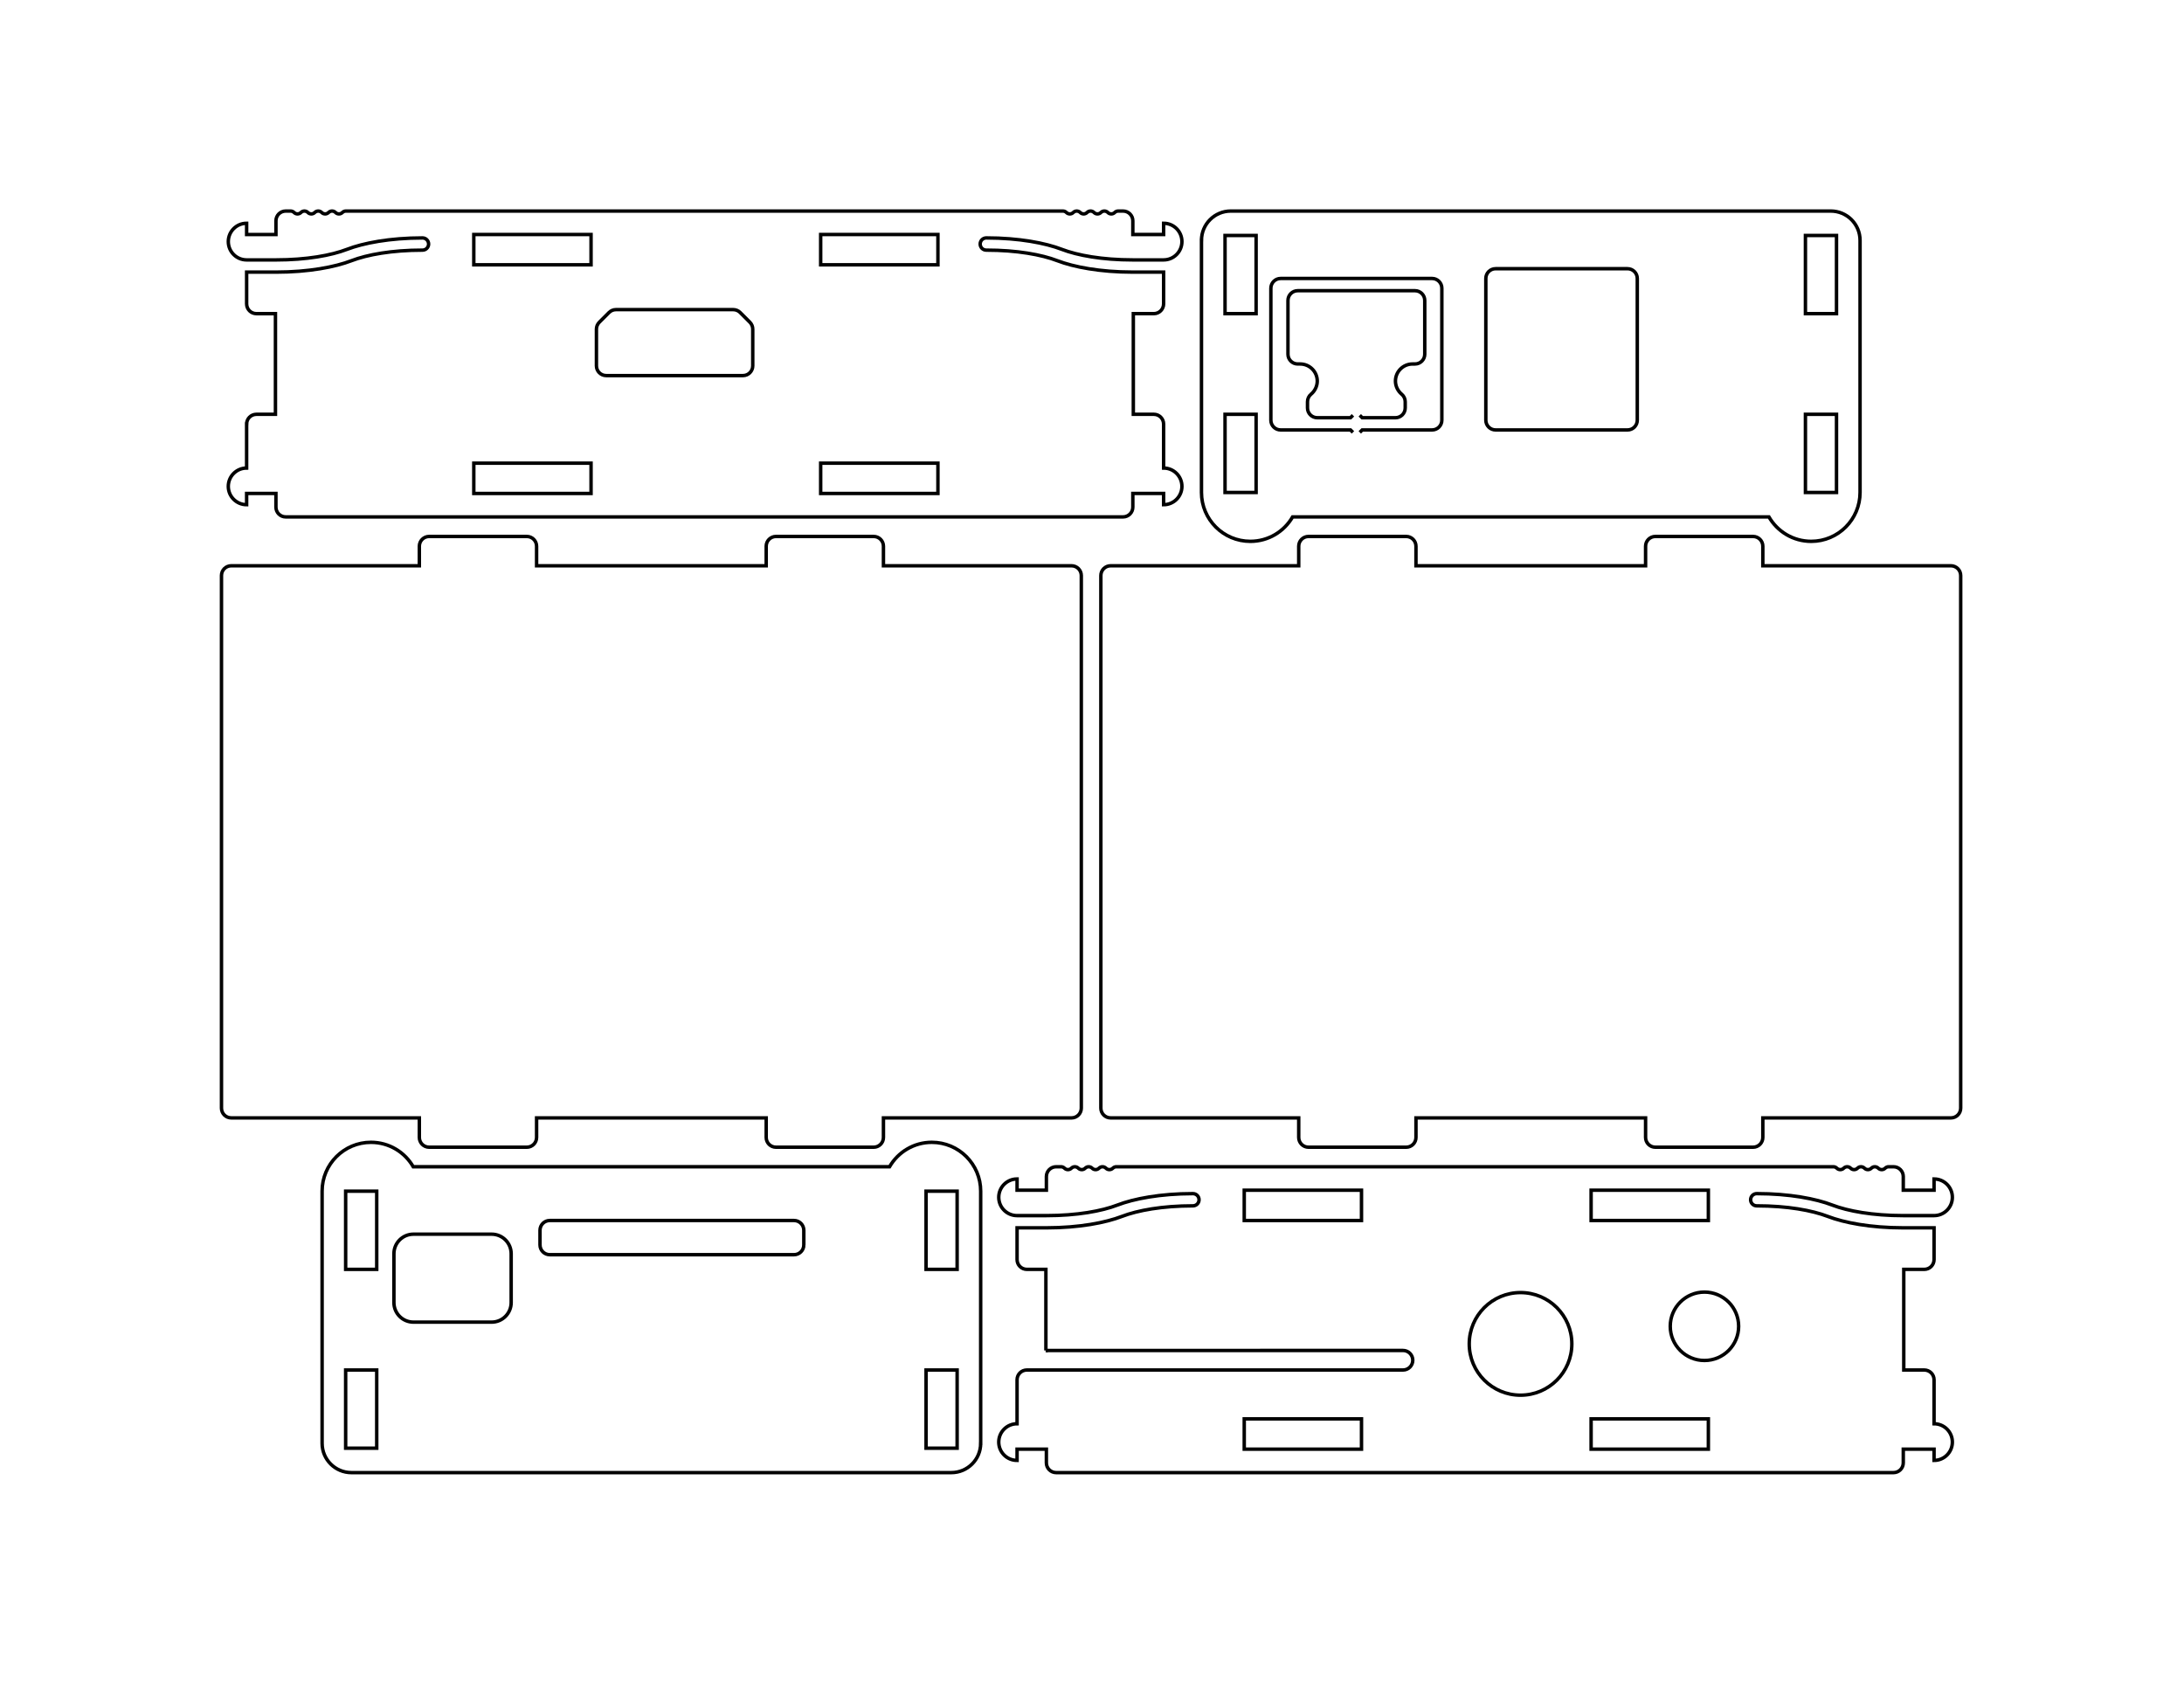 <?xml version="1.0" encoding="UTF-8" standalone="no"?>
<!-- Generator: Adobe Illustrator 15.1.0, SVG Export Plug-In  -->

<svg
   xmlns:dc="http://purl.org/dc/elements/1.1/"
   xmlns:cc="http://creativecommons.org/ns#"
   xmlns:rdf="http://www.w3.org/1999/02/22-rdf-syntax-ns#"
   xmlns:svg="http://www.w3.org/2000/svg"
   xmlns="http://www.w3.org/2000/svg"
   xmlns:sodipodi="http://sodipodi.sourceforge.net/DTD/sodipodi-0.dtd"
   xmlns:inkscape="http://www.inkscape.org/namespaces/inkscape"
   version="1.1"
   x="0px"
   y="0px"
   width="792px"
   height="612px"
   viewBox="-142.884 -121.767 792 612"
   overflow="visible"
   enable-background="new -142.884 -121.767 792 612"
   xml:space="preserve"
   id="svg2"
   inkscape:version="0.91 r13725"
   sodipodi:docname="adafruit_pi_box.svg"><sodipodi:namedview
     pagecolor="#ffffff"
     bordercolor="#666666"
     borderopacity="1"
     objecttolerance="10"
     gridtolerance="10"
     guidetolerance="10"
     inkscape:pageopacity="0"
     inkscape:pageshadow="2"
     inkscape:window-width="1920"
     inkscape:window-height="1017"
     id="namedview610"
     showgrid="false"
     inkscape:zoom="1.4545455"
     inkscape:cx="388.17812"
     inkscape:cy="328.27733"
     inkscape:window-x="-8"
     inkscape:window-y="-8"
     inkscape:window-maximized="1"
     inkscape:current-layer="svg2" /><defs
     id="defs4" /><path
     d="m -53.447,32.001 c 0,-1.956 1.585,-3.544 3.542,-3.544 l 6.91,0 0,-36.494 -6.91,0 c -1.958,0 -3.542,-1.587 -3.542,-3.544 l 0,-11.516 10.63,0 c 11.926,0 21.519,-1.884 27.369,-4.135 5.725,-2.203 14.675,-3.837 25.781,-3.837 1.224,0 2.214,-0.991 2.214,-2.214 l 0,0 c 0,-1.224 -0.991,-2.214 -2.214,-2.214 -11.926,0 -21.521,1.883 -27.37,4.134 -5.725,2.203 -14.675,3.839 -25.779,3.839 l -10.63,-0.001 c -3.67,0 -6.645,-2.974 -6.645,-6.643 0,-3.669 2.976,-6.643 6.645,-6.643 l 0,4.075 10.63,0 0,-4.964 c 0,-1.956 1.585,-3.542 3.542,-3.542 l 1.772,0 c 0.451,0 0.906,0.174 1.252,0.519 0.691,0.693 1.811,0.693 2.505,0 0.691,-0.693 1.814,-0.693 2.505,0.001 0.691,0.691 1.814,0.691 2.505,-0.001 0.691,-0.693 1.814,-0.693 2.505,0.001 0.694,0.691 1.814,0.691 2.505,-0.001 0.694,-0.693 1.814,-0.693 2.507,0.001 0.691,0.691 1.811,0.691 2.505,-0.001 0.344,-0.345 0.799,-0.519 1.252,-0.519 l 260.033,0 c 0.454,0 0.909,0.174 1.252,0.519 0.694,0.693 1.814,0.693 2.505,0.001 0.694,-0.694 1.814,-0.694 2.507,-0.001 0.691,0.693 1.811,0.693 2.504,0.001 0.691,-0.694 1.814,-0.694 2.505,-0.001 0.693,0.693 1.815,0.693 2.506,0.001 0.691,-0.694 1.814,-0.694 2.505,-0.001 0.694,0.693 1.814,0.693 2.505,0 0.346,-0.345 0.801,-0.519 1.252,-0.519 l 1.772,0 c 1.958,0 3.542,1.586 3.542,3.542 l 0,4.961 11.161,0 0,-4.075 c 3.67,0 6.643,2.974 6.643,6.643 0,3.669 -2.974,6.643 -6.643,6.643 l -11.161,0.001 c -11.104,0 -20.054,-1.637 -25.78,-3.839 -5.85,-2.251 -15.443,-4.134 -27.369,-4.134 -1.224,0 -2.214,0.991 -2.214,2.214 l 0,0 c 0,1.224 0.991,2.214 2.214,2.214 11.104,0 20.054,1.636 25.779,3.837 5.85,2.251 15.443,4.135 27.369,4.135 l 11.161,0 0,11.516 c 0,1.956 -1.585,3.544 -3.542,3.544 l -7.443,0 0,36.494 7.443,0 c 1.957,0 3.542,1.587 3.542,3.544 l 0,15.945 c 3.67,0 6.643,2.975 6.643,6.644 0,3.669 -2.974,6.643 -6.643,6.643 l 0,-4.075 -11.162,0 0,4.961 c 0,1.955 -1.585,3.542 -3.542,3.542 l -303.661,0 c -1.958,0 -3.542,-1.587 -3.542,-3.542 l 0,-4.961 -10.63,0 0,4.075 c -3.67,0 -6.645,-2.974 -6.645,-6.643 0,-3.669 2.976,-6.644 6.645,-6.644 l 0,-15.943 z"
     id="path6"
     inkscape:connector-curvature="0"
     style="fill:none;stroke:#000000;stroke-width:1.25" /><rect
     x="28.933"
     y="46.175"
     width="42.52"
     height="10.984"
     id="rect8"
     style="fill:none;stroke:#000000;stroke-width:1.25" /><rect
     x="154.721"
     y="46.175"
     width="42.52"
     height="10.984"
     id="rect10"
     style="fill:none;stroke:#000000;stroke-width:1.25" /><rect
     x="28.933"
     y="-36.737"
     width="42.52"
     height="10.984"
     id="rect12"
     style="fill:none;stroke:#000000;stroke-width:1.25" /><rect
     x="154.721"
     y="-36.737"
     width="42.52"
     height="10.984"
     id="rect14"
     style="fill:none;stroke:#000000;stroke-width:1.25" /><path
     stroke-miterlimit="2.613"
     d="m 130.094,10.875 c 0,1.956 -1.588,3.542 -3.542,3.542 l -49.606,0 c -1.958,0 -3.542,-1.586 -3.542,-3.542 l 0,-13.289 c 0,-0.94 0.371,-1.841 1.038,-2.505 l 3.542,-3.542 c 0.664,-0.665 1.565,-1.038 2.505,-1.038 l 42.521,0 c 0.94,0 1.841,0.372 2.505,1.038 l 3.542,3.542 c 0.664,0.664 1.038,1.565 1.038,2.505 l 0,13.289 z"
     id="path16"
     inkscape:connector-curvature="0"
     style="fill:none;stroke:#000000;stroke-width:1.25;stroke-miterlimit:2.613" /><path
     d="m 236.396,367.905 0,-29.411 -6.91,0 c -1.956,0 -3.542,-1.586 -3.542,-3.544 l 0,-11.516 10.63,0 c 11.926,0 21.519,-1.884 27.37,-4.134 5.724,-2.203 14.675,-3.837 25.78,-3.837 1.224,0 2.214,-0.991 2.214,-2.214 l 0,0 c 0,-1.224 -0.991,-2.214 -2.214,-2.214 -11.926,0 -21.521,1.883 -27.37,4.134 -5.725,2.201 -14.676,3.837 -25.78,3.837 l -10.63,0 c -3.67,0 -6.644,-2.974 -6.644,-6.643 0,-3.669 2.975,-6.644 6.644,-6.644 l 0,4.075 10.63,0 0,-4.96 c 0,-1.958 1.586,-3.544 3.542,-3.544 l 1.772,0 c 0.453,0.001 0.906,0.174 1.252,0.519 0.691,0.694 1.812,0.694 2.505,0 0.691,-0.691 1.814,-0.691 2.505,10e-4 0.693,0.693 1.814,0.693 2.505,-10e-4 0.693,-0.691 1.814,-0.691 2.506,10e-4 0.693,0.693 1.814,0.693 2.505,-10e-4 0.693,-0.691 1.814,-0.691 2.506,10e-4 0.691,0.693 1.811,0.693 2.505,-10e-4 0.344,-0.344 0.799,-0.517 1.252,-0.517 l 260.034,0 c 0.454,0 0.909,0.174 1.252,0.517 0.694,0.694 1.814,0.694 2.505,10e-4 0.693,-0.693 1.814,-0.693 2.506,-10e-4 0.693,0.694 1.812,0.694 2.505,10e-4 0.693,-0.693 1.814,-0.693 2.506,-10e-4 0.691,0.694 1.812,0.694 2.505,10e-4 0.691,-0.693 1.814,-0.693 2.505,-10e-4 0.693,0.694 1.814,0.694 2.505,0 0.346,-0.345 0.8,-0.517 1.252,-0.519 l 1.772,0 c 1.956,0 3.542,1.586 3.542,3.544 l 0,4.96 11.161,0 0,-4.075 c 3.67,0 6.643,2.975 6.643,6.644 0,3.669 -2.974,6.643 -6.643,6.643 l -11.161,0 c -11.104,0 -20.055,-1.637 -25.78,-3.837 -5.85,-2.251 -15.443,-4.134 -27.369,-4.134 -1.224,0 -2.214,0.991 -2.214,2.214 l 0,0 c 0,1.224 0.991,2.214 2.214,2.214 11.104,0 20.054,1.636 25.779,3.837 5.85,2.25 15.443,4.134 27.37,4.134 l 11.161,0 0,11.516 c 0,1.958 -1.586,3.544 -3.542,3.544 l -7.441,0 0,36.495 7.441,0 c 1.956,0 3.542,1.586 3.542,3.542 l 0,15.945 c 3.67,0 6.643,2.975 6.643,6.644 0,3.669 -2.974,6.644 -6.643,6.644 l 0,-4.075 -11.161,0 0,4.96 c 0,1.956 -1.586,3.544 -3.542,3.544 l -303.663,0 c -1.956,0 -3.542,-1.587 -3.542,-3.544 l 0,-4.96 -10.63,0 0,4.075 c -3.67,0 -6.644,-2.975 -6.644,-6.644 0,-3.669 2.975,-6.644 6.644,-6.644 l 0,-15.943 c 0,-1.958 1.586,-3.545 3.542,-3.545 l 136.417,0 c 1.958,0 3.544,-1.587 3.544,-3.544 0,-1.956 -1.586,-3.544 -3.544,-3.544 l -129.509,0.004 z"
     id="path26"
     inkscape:connector-curvature="0"
     style="fill:none;stroke:#000000;stroke-width:1.25" /><rect
     x="308.324"
     y="392.705"
     width="42.52"
     height="10.985"
     id="rect28"
     style="fill:none;stroke:#000000;stroke-width:1.25" /><rect
     x="434.111"
     y="392.705"
     width="42.52"
     height="10.985"
     id="rect30"
     style="fill:none;stroke:#000000;stroke-width:1.25" /><rect
     x="308.324"
     y="309.792"
     width="42.52"
     height="10.985"
     id="rect32"
     style="fill:none;stroke:#000000;stroke-width:1.25" /><rect
     x="434.111"
     y="309.792"
     width="42.52"
     height="10.985"
     id="rect34"
     style="fill:none;stroke:#000000;stroke-width:1.25" /><ellipse
     stroke-miterlimit="2.613"
     cx="475.213"
     cy="359.136"
     id="circle86"
     rx="12.401"
     ry="12.401"
     style="fill:none;stroke:#000000;stroke-width:1.25;stroke-miterlimit:2.613" /><ellipse
     stroke-miterlimit="2.613"
     cx="408.521"
     cy="365.515"
     id="circle88"
     rx="18.603"
     ry="18.602"
     style="fill:none;stroke:#000000;stroke-width:1.25;stroke-miterlimit:2.613" /><path
     d="m 568.136,280.03 c 0,1.956 -1.587,3.544 -3.542,3.544 l -68.21,0 0,7.086 c 0,1.956 -1.587,3.544 -3.542,3.544 l -35.432,0 c -1.958,0 -3.545,-1.587 -3.545,-3.544 l 0,-7.086 -83.266,0 0,7.086 c 0,1.956 -1.587,3.544 -3.542,3.544 l -35.435,0 c -1.955,0 -3.542,-1.587 -3.542,-3.544 l 0,-7.086 -68.207,0 c -1.958,0 -3.545,-1.587 -3.545,-3.544 l 0,-193.111 c 0,-1.955 1.587,-3.542 3.545,-3.542 l 68.207,0 0,-7.088 c 0,-1.955 1.587,-3.542 3.542,-3.542 l 35.435,0 c 1.955,0 3.542,1.587 3.542,3.542 l 0,7.088 83.266,0 0,-7.088 c 0,-1.955 1.587,-3.542 3.545,-3.542 l 35.432,0 c 1.955,0 3.542,1.587 3.542,3.542 l 0,7.088 68.21,0 c 1.955,0 3.542,1.587 3.542,3.542 l 0,193.111 z"
     id="path90"
     inkscape:connector-curvature="0"
     style="fill:none;stroke:#000000;stroke-width:1.25" /><path
     d="m 249.238,280.033 c 0,1.955 -1.587,3.54 -3.542,3.54 l -68.21,0 0,7.088 c 0,1.955 -1.587,3.542 -3.542,3.542 l -35.432,0 c -1.956,0 -3.544,-1.587 -3.544,-3.542 l 0,-7.088 -83.265,0 0,7.088 c 0,1.955 -1.587,3.542 -3.542,3.542 l -35.435,0 c -1.955,0 -3.542,-1.587 -3.542,-3.542 l 0,-7.088 -68.207,0 c -1.958,0 -3.545,-1.585 -3.545,-3.54 l 0,-193.113 c 0,-1.955 1.587,-3.542 3.545,-3.542 l 68.207,0 0,-7.088 c 0,-1.955 1.587,-3.542 3.542,-3.542 l 35.435,0 c 1.955,0 3.542,1.587 3.542,3.542 l 0,7.088 83.265,0 0,-7.088 c 0,-1.955 1.587,-3.542 3.544,-3.542 l 35.432,0 c 1.955,0 3.542,1.587 3.542,3.542 l 0,7.088 68.21,0 c 1.955,0 3.542,1.587 3.542,3.542 l 0,193.113 z"
     id="path92"
     inkscape:connector-curvature="0"
     style="fill:none;stroke:#000000;stroke-width:1.25" /><rect
     x="301.359"
     y="-36.386"
     width="11.268"
     height="28.348"
     id="rect94"
     style="fill:none;stroke:#000000;stroke-width:1.25" /><rect
     x="301.359"
     y="28.455"
     width="11.268"
     height="28.348"
     id="rect96"
     style="fill:none;stroke:#000000;stroke-width:1.25" /><rect
     x="511.833"
     y="-36.386"
     width="11.269"
     height="28.348"
     id="rect98"
     style="fill:none;stroke:#000000;stroke-width:1.25" /><rect
     x="511.833"
     y="28.455"
     width="11.269"
     height="28.348"
     id="rect100"
     style="fill:none;stroke:#000000;stroke-width:1.25" /><path
     d="m 292.819,-34.614 c 0,-5.871 4.761,-10.63 10.63,-10.63 l 217.561,0 c 5.869,0 10.63,4.759 10.63,10.63 l 0,91.416 c 0,9.785 -7.933,17.716 -17.718,17.716 -6.554,0 -12.262,-3.567 -15.328,-8.857 l -172.731,0 c -3.064,5.29 -8.773,8.857 -15.328,8.857 -9.785,0 -17.718,-7.931 -17.718,-17.716 l 0,-91.416 z"
     id="path102"
     inkscape:connector-curvature="0"
     style="fill:none;stroke:#000000;stroke-width:1.25" /><path
     d="m 350.222,35.013 0.886,-0.886 25.335,0 c 1.958,0 3.542,-1.587 3.542,-3.544 l 0,-47.834 c 0,-1.956 -1.585,-3.544 -3.542,-3.544 l -54.922,0 c -1.955,0 -3.542,1.587 -3.542,3.544 l 0,47.835 c 0,1.956 1.587,3.544 3.542,3.544 l 25.337,0 0.886,0.886"
     id="path104"
     inkscape:connector-curvature="0"
     style="fill:none;stroke:#000000;stroke-width:1.25" /><path
     stroke-miterlimit="2.613"
     d="m 395.933,-20.795 c 0,-1.956 1.587,-3.544 3.544,-3.544 l 47.834,0 c 1.957,0 3.544,1.587 3.544,3.544 l 0,51.379 c 0,1.956 -1.586,3.544 -3.544,3.544 l -47.834,0 c -1.956,0 -3.544,-1.587 -3.544,-3.544 l 0,-51.379 z"
     id="path106"
     inkscape:connector-curvature="0"
     style="fill:none;stroke:#000000;stroke-width:1.25;stroke-miterlimit:2.613" /><path
     d="m 347.744,28.811 -0.886,0.885 -12.049,0 c -1.958,0 -3.545,-1.586 -3.545,-3.542 l 0,-2.256 c 0,-1.054 0.471,-2.054 1.281,-2.728 1.416,-1.174 2.264,-2.955 2.264,-4.761 0,-3.419 -2.784,-6.201 -6.201,-6.201 l -0.886,0 c -1.955,0 -3.542,-1.587 -3.542,-3.542 l 0,-19.488 c 0,-1.955 1.587,-3.542 3.542,-3.542 l 42.52,0 c 1.958,0 3.545,1.587 3.545,3.542 l 0,19.49 c 0,1.955 -1.587,3.542 -3.545,3.542 l -0.886,0 c -3.417,0 -6.199,2.783 -6.199,6.201 0,1.805 0.845,3.586 2.261,4.761 0.812,0.674 1.281,1.674 1.281,2.728 l 0,2.256 c 0,1.956 -1.587,3.542 -3.542,3.542 l -12.049,0 -0.886,-0.885"
     id="path128"
     inkscape:connector-curvature="0"
     style="fill:none;stroke:#000000;stroke-width:1.25" /><rect
     x="192.937"
     y="374.99"
     width="11.268"
     height="28.348"
     id="rect130"
     style="fill:none;stroke:#000000;stroke-width:1.25" /><rect
     x="192.937"
     y="310.147"
     width="11.268"
     height="28.348"
     id="rect132"
     style="fill:none;stroke:#000000;stroke-width:1.25" /><rect
     x="-17.538"
     y="374.99"
     width="11.268"
     height="28.348"
     id="rect134"
     style="fill:none;stroke:#000000;stroke-width:1.25" /><rect
     x="-17.538"
     y="310.147"
     width="11.268"
     height="28.348"
     id="rect136"
     style="fill:none;stroke:#000000;stroke-width:1.25" /><path
     d="m 212.743,401.564 c 0,5.871 -4.761,10.63 -10.63,10.63 l -217.56,0 c -5.869,0 -10.63,-4.759 -10.63,-10.63 l 0,-91.416 c 0,-9.785 7.933,-17.718 17.718,-17.718 6.553,0 12.261,3.567 15.328,8.857 l 172.731,0 c 3.066,-5.29 8.775,-8.857 15.328,-8.857 9.785,0 17.718,7.933 17.718,17.718 l 0,91.416 z"
     id="path138"
     inkscape:connector-curvature="0"
     style="fill:none;stroke:#000000;stroke-width:1.25" /><path
     d="m 148.609,329.635 c 0,1.955 -1.588,3.542 -3.543,3.542 l -88.585,0 c -1.955,0 -3.542,-1.587 -3.542,-3.542 l 0,-5.315 c 0,-1.955 1.587,-3.542 3.542,-3.542 l 88.585,0 c 1.955,0 3.542,1.587 3.542,3.542 l 0,5.315 z"
     id="path140"
     inkscape:connector-curvature="0"
     style="fill:none;stroke:#000000;stroke-width:1.25" /><path
     d="m 7.053,357.629 c -3.914,0 -7.088,-3.174 -7.088,-7.088 l 0,-17.715 c 0,-3.914 3.174,-7.088 7.088,-7.088 l 28.348,0 c 3.914,0 7.085,3.174 7.085,7.088 l 0,17.715 c 0,3.914 -3.171,7.088 -7.085,7.088 l -28.348,0 z"
     id="path164"
     inkscape:connector-curvature="0"
     style="fill:none;stroke:#000000;stroke-width:1.25" /></svg>